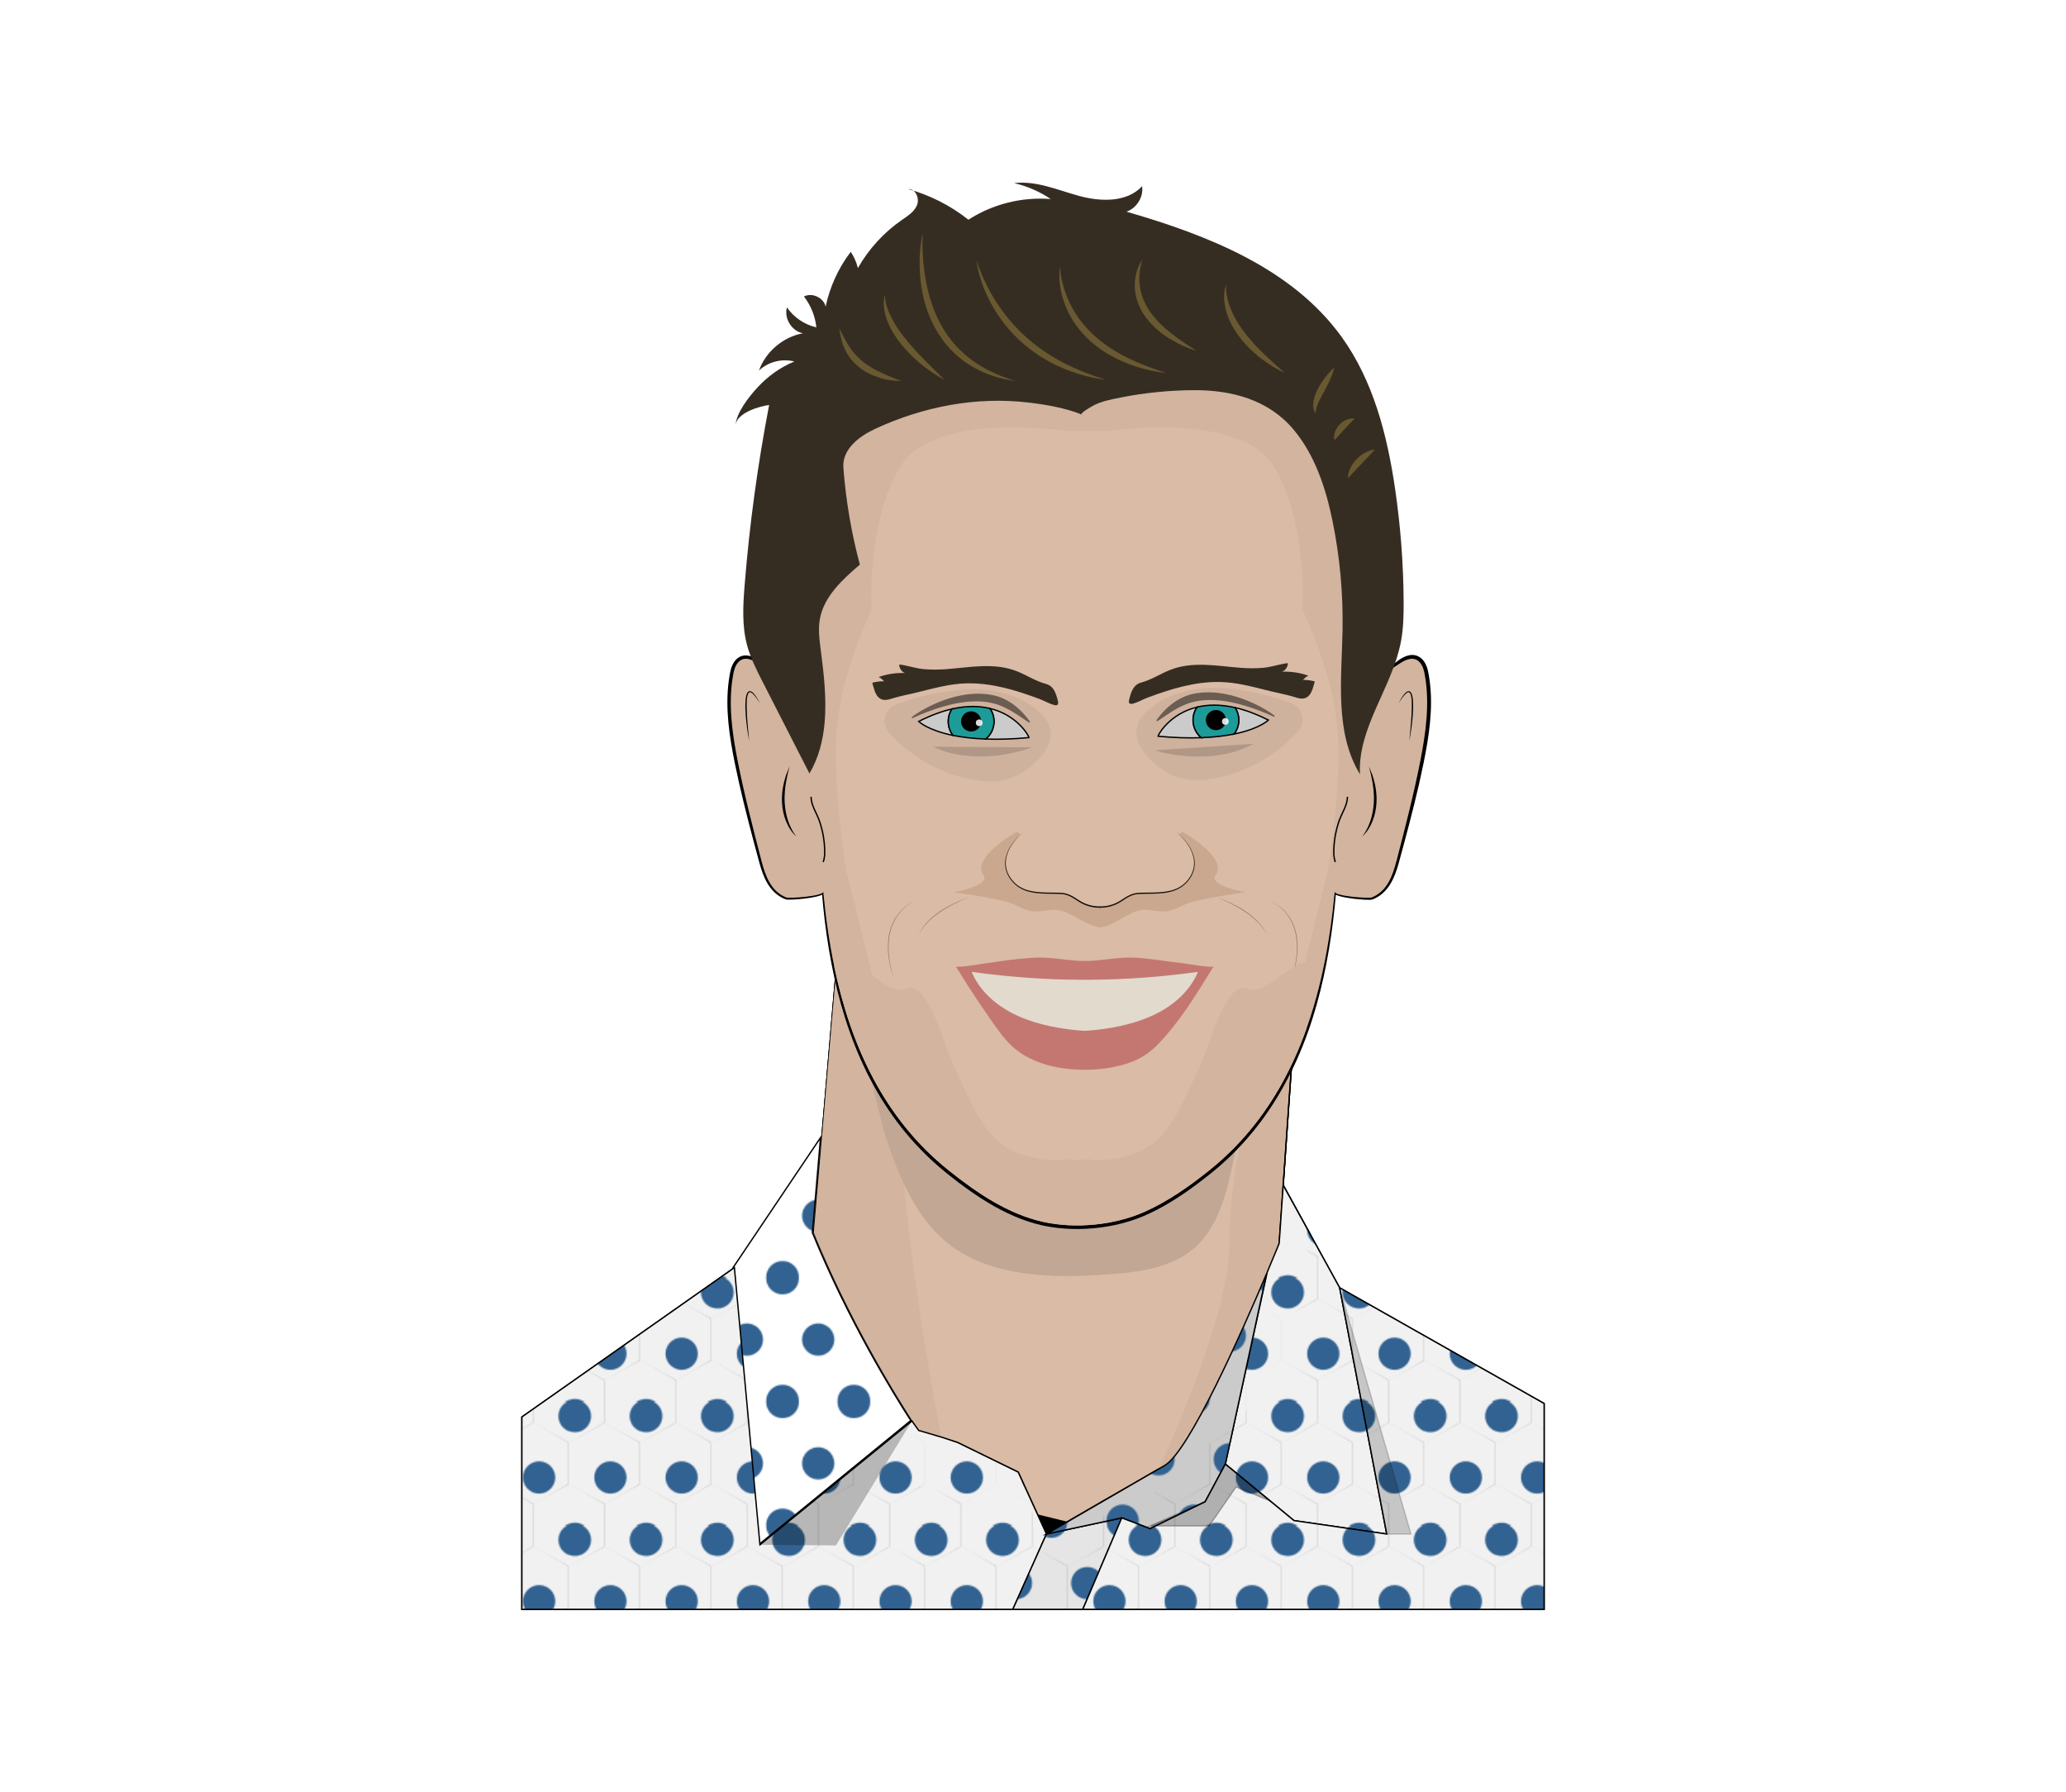 <?xml version="1.0" encoding="utf-8"?>
<!-- Generator: Adobe Illustrator 25.0.1, SVG Export Plug-In . SVG Version: 6.00 Build 0)  -->
<svg version="1.1" xmlns="http://www.w3.org/2000/svg" xmlns:xlink="http://www.w3.org/1999/xlink" x="0px" y="0px"
	 viewBox="0 0 1536 1332.03" style="enable-background:new 0 0 1536 1332.03;" xml:space="preserve">
<style type="text/css">
	.st0{fill:none;}
	.st1{fill:#E5E5E5;}
	.st2{fill:#316291;}
	.st3{fill:#F1F1F1;}
	.st4{fill:#CBCBCB;}
	.st5{fill:#FFFFFF;}
	.st6{stroke:#FFFFFF;stroke-miterlimit:10;}
	.st7{fill:#988575;stroke:#A57C52;stroke-miterlimit:10;}
	.st8{fill:#988575;stroke:#000000;stroke-miterlimit:10;}
	.st9{fill:#4D4D4D;stroke:#000000;stroke-miterlimit:10;}
	.st10{stroke:#000000;stroke-miterlimit:10;}
	.st11{fill:#DABBA5;stroke:#000000;stroke-miterlimit:10;}
	.st12{fill:none;stroke:#FFFFFF;stroke-miterlimit:10;}
	.st13{fill:none;stroke:#000000;stroke-miterlimit:10;}
	.st14{fill:#D2B49F;}
	.st15{fill:url(#New_Pattern_4);stroke:#000000;stroke-miterlimit:10;}
	.st16{fill:url(#New_Pattern_2);stroke:#000000;stroke-miterlimit:10;}
	.st17{fill:url(#New_Pattern);stroke:#000000;stroke-miterlimit:10;}
	.st18{fill:#C1A794;stroke:#C1A794;stroke-miterlimit:10;}
	.st19{fill:url(#New_Pattern_3);stroke:#000000;stroke-miterlimit:10;}
	.st20{opacity:0.24;}
	.st21{opacity:0.18;stroke:#000000;stroke-miterlimit:10;}
	.st22{opacity:0.27;stroke:#000000;stroke-miterlimit:10;}
	.st23{fill:#FFF3EB;stroke:#000E03;stroke-miterlimit:10;}
	.st24{fill:#00B8F0;stroke:#000000;stroke-miterlimit:10;}
	.st25{fill:#000E01;stroke:#000000;stroke-miterlimit:10;}
	.st26{fill:#DABBA5;}
	.st27{fill:#C47771;}
	.st28{fill:#E2DACD;}
	.st29{fill:#362D22;}
	.st30{opacity:0.46;fill:#C1A794;}
	.st31{opacity:0.48;}
	.st32{fill:#009DB5;stroke:#000000;stroke-miterlimit:10;}
	.st33{opacity:0.21;fill:#8B6239;}
	.st34{opacity:0.86;fill:#FFFFFF;}
	.st35{fill:#695931;}
	.st36{opacity:0.15;}
	.st37{fill:url(#SVGID_1_);stroke:#000000;stroke-miterlimit:10;}
	.st38{fill:url(#SVGID_2_);stroke:#000000;stroke-miterlimit:10;}
	.st39{fill:url(#SVGID_3_);stroke:#000000;stroke-miterlimit:10;}
	.st40{fill:url(#SVGID_4_);stroke:#000000;stroke-miterlimit:10;}
	.st41{fill:url(#SVGID_5_);stroke:#000000;stroke-miterlimit:10;}
	.st42{fill:url(#SVGID_6_);stroke:#000000;stroke-miterlimit:10;}
	.st43{opacity:0.27;fill:#AB9585;}
	.st44{fill:#E5E5E5;stroke:#000000;stroke-miterlimit:10;}
	.st45{fill:#1C9B99;stroke:#000000;stroke-miterlimit:10;}
	.st46{opacity:0.35;}
	.st47{fill:#AF9E8A;stroke:#000000;stroke-miterlimit:10;}
	.st48{fill:url(#SVGID_7_);stroke:#000000;stroke-miterlimit:10;}
	.st49{fill:url(#SVGID_8_);stroke:#000000;stroke-miterlimit:10;}
	.st50{fill:url(#SVGID_9_);stroke:#000000;stroke-miterlimit:10;}
	.st51{fill:url(#SVGID_10_);stroke:#000000;stroke-miterlimit:10;}
	.st52{fill:url(#SVGID_11_);stroke:#000000;stroke-miterlimit:10;}
	.st53{fill:url(#SVGID_12_);stroke:#000000;stroke-miterlimit:10;}
	.st54{fill:#CBCBCB;stroke:#000000;stroke-miterlimit:10;}
	.st55{fill:url(#SVGID_13_);stroke:#000000;stroke-miterlimit:10;}
	.st56{fill:url(#SVGID_14_);stroke:#000000;stroke-miterlimit:10;}
	.st57{fill:url(#SVGID_15_);stroke:#000000;stroke-miterlimit:10;}
	.st58{fill:url(#SVGID_16_);stroke:#000000;stroke-miterlimit:10;}
	.st59{fill:url(#SVGID_17_);stroke:#000000;stroke-miterlimit:10;}
	.st60{fill:url(#SVGID_18_);stroke:#000000;stroke-miterlimit:10;}
	.st61{fill:url(#SVGID_19_);stroke:#000000;stroke-miterlimit:10;}
	.st62{fill:url(#SVGID_20_);stroke:#000000;stroke-miterlimit:10;}
	.st63{fill:url(#SVGID_21_);stroke:#000000;stroke-miterlimit:10;}
	.st64{fill:url(#SVGID_22_);stroke:#000000;stroke-miterlimit:10;}
	.st65{fill:url(#SVGID_23_);stroke:#000000;stroke-miterlimit:10;}
	.st66{fill:url(#SVGID_24_);stroke:#000000;stroke-miterlimit:10;}
	.st67{fill:url(#SVGID_25_);stroke:#000000;stroke-miterlimit:10;}
	.st68{fill:url(#SVGID_26_);stroke:#000000;stroke-miterlimit:10;}
	.st69{fill:url(#SVGID_27_);stroke:#000000;stroke-miterlimit:10;}
	.st70{fill:url(#SVGID_28_);stroke:#000000;stroke-miterlimit:10;}
	.st71{fill:url(#SVGID_29_);stroke:#000000;stroke-miterlimit:10;}
	.st72{fill:url(#SVGID_30_);stroke:#000000;stroke-miterlimit:10;}
</style>
<pattern  x="-84" y="-4475" width="52.67" height="91.22" patternUnits="userSpaceOnUse" id="New_Pattern" viewBox="52.83 -121.72 52.67 91.22" style="overflow:visible;">
	<g>
		<rect x="52.83" y="-121.72" class="st0" width="52.67" height="91.22"/>
		<g>
			<polygon class="st1" points="79,-46 106,-61 132,-46 132,-15 106,0 79,-15 			"/>
			<circle class="st2" cx="93.5" cy="-33.5" r="12"/>
		</g>
		<g>
			<polygon class="st1" points="26.33,-46 53.33,-61 79.33,-46 79.33,-15 53.33,0 26.33,-15 			"/>
		</g>
		<g>
			<polygon class="st1" points="105.33,-91.61 132.33,-106.61 158.33,-91.61 158.33,-60.61 132.33,-45.61 105.33,-60.61 			"/>
		</g>
		<g>
			<polygon class="st1" points="52.67,-91.61 79.67,-106.61 105.67,-91.61 105.67,-60.61 79.67,-45.61 52.67,-60.61 			"/>
			<circle class="st2" cx="67.17" cy="-79.11" r="12"/>
		</g>
		<g>
			<polygon class="st1" points="0,-91.61 27,-106.61 53,-91.61 53,-60.61 27,-45.61 0,-60.61 			"/>
		</g>
		<g>
			<polygon class="st1" points="79,-137.22 106,-152.22 132,-137.22 132,-106.22 106,-91.22 79,-106.22 			"/>
			<circle class="st2" cx="93.5" cy="-124.72" r="12"/>
		</g>
		<g>
			<polygon class="st1" points="26.33,-137.22 53.33,-152.22 79.33,-137.22 79.33,-106.22 53.33,-91.22 26.33,-106.22 			"/>
		</g>
	</g>
</pattern>
<pattern  x="-84" y="-4475" width="52.67" height="91.22" patternUnits="userSpaceOnUse" id="New_Pattern_2" viewBox="52.83 -121.72 52.67 91.22" style="overflow:visible;">
	<g>
		<rect x="52.83" y="-121.72" class="st0" width="52.67" height="91.22"/>
		<g>
			<polygon class="st3" points="106,-61 132,-46 132,-15 106,0 79,-15 79,-46 			"/>
			<circle class="st2" cx="110" cy="-20" r="12"/>
		</g>
		<g>
			<polygon class="st3" points="53.33,-61 79.33,-46 79.33,-15 53.33,0 26.33,-15 26.33,-46 			"/>
			<circle class="st2" cx="57.33" cy="-20" r="12"/>
		</g>
		<g>
			<polygon class="st3" points="132.33,-106.61 158.33,-91.61 158.33,-60.61 132.33,-45.61 105.33,-60.61 105.33,-91.61 			"/>
		</g>
		<g>
			<polygon class="st3" points="79.67,-106.61 105.67,-91.61 105.67,-60.61 79.67,-45.61 52.67,-60.61 52.67,-91.61 			"/>
			<circle class="st2" cx="83.67" cy="-65.61" r="12"/>
		</g>
		<g>
			<polygon class="st3" points="27,-106.61 53,-91.61 53,-60.61 27,-45.61 0,-60.61 0,-91.61 			"/>
		</g>
		<g>
			<polygon class="st3" points="106,-152.22 132,-137.22 132,-106.22 106,-91.22 79,-106.22 79,-137.22 			"/>
			<circle class="st2" cx="110" cy="-111.22" r="12"/>
		</g>
		<g>
			<polygon class="st3" points="53.33,-152.22 79.33,-137.22 79.33,-106.22 53.33,-91.22 26.33,-106.22 26.33,-137.22 			"/>
			<circle class="st2" cx="57.33" cy="-111.22" r="12"/>
		</g>
	</g>
</pattern>
<pattern  x="-84" y="-4475" width="52.67" height="91.22" patternUnits="userSpaceOnUse" id="New_Pattern_3" viewBox="52.83 -121.72 52.67 91.22" style="overflow:visible;">
	<g>
		<rect x="52.83" y="-121.72" class="st0" width="52.67" height="91.22"/>
		<g>
			<polygon class="st4" points="79,-46 106,-61 132,-46 132,-15 106,0 79,-15 			"/>
			<circle class="st2" cx="93.5" cy="-33.5" r="12"/>
		</g>
		<g>
			<polygon class="st4" points="26.33,-46 53.33,-61 79.33,-46 79.33,-15 53.33,0 26.33,-15 			"/>
		</g>
		<g>
			<polygon class="st4" points="105.33,-91.61 132.33,-106.61 158.33,-91.61 158.33,-60.61 132.33,-45.61 105.33,-60.61 			"/>
		</g>
		<g>
			<polygon class="st4" points="52.67,-91.61 79.67,-106.61 105.67,-91.61 105.67,-60.61 79.67,-45.61 52.67,-60.61 			"/>
			<circle class="st2" cx="67.17" cy="-79.11" r="12"/>
		</g>
		<g>
			<polygon class="st4" points="0,-91.61 27,-106.61 53,-91.61 53,-60.61 27,-45.61 0,-60.61 			"/>
		</g>
		<g>
			<polygon class="st4" points="79,-137.22 106,-152.22 132,-137.22 132,-106.22 106,-91.22 79,-106.22 			"/>
			<circle class="st2" cx="93.5" cy="-124.72" r="12"/>
		</g>
		<g>
			<polygon class="st4" points="26.33,-137.22 53.33,-152.22 79.33,-137.22 79.33,-106.22 53.33,-91.22 26.33,-106.22 			"/>
		</g>
	</g>
</pattern>
<pattern  x="-84" y="-4475" width="52.67" height="91.22" patternUnits="userSpaceOnUse" id="New_Pattern_4" viewBox="59.33 -125.22 52.67 91.22" style="overflow:visible;">
	<g>
		<rect x="59.33" y="-125.22" class="st0" width="52.67" height="91.22"/>
		<g>
			<circle class="st5" cx="112.5" cy="-33.5" r="33.5"/>
			<circle class="st2" cx="112" cy="-34" r="12"/>
		</g>
		<g>
			<circle class="st5" cx="59.83" cy="-33.5" r="33.5"/>
			<circle class="st2" cx="59.33" cy="-34" r="12"/>
		</g>
		<g>
			<circle class="st5" cx="138.83" cy="-79.11" r="33.5"/>
		</g>
		<g>
			<circle class="st5" cx="86.17" cy="-79.11" r="33.5"/>
			<circle class="st2" cx="85.67" cy="-79.61" r="12"/>
		</g>
		<g>
			<circle class="st5" cx="33.5" cy="-79.11" r="33.5"/>
		</g>
		<g>
			<circle class="st5" cx="112.5" cy="-124.72" r="33.5"/>
			<circle class="st2" cx="112" cy="-125.22" r="12"/>
		</g>
		<g>
			<circle class="st5" cx="59.83" cy="-124.72" r="33.5"/>
			<circle class="st2" cx="59.33" cy="-125.22" r="12"/>
		</g>
	</g>
</pattern>
<g id="Ebene_3">
</g>
<g id="Ebene_1">
</g>
<g id="Körper">
</g>
<g id="Kopf">
	<g>
		<path class="st10" d="M996,957.26l-42-76.28l6.55-94.4c-0.79,1.7-1.6,3.39-2.42,5.08c-0.22,0.45-0.44,0.9-0.66,1.35
			c-0.77,1.56-1.56,3.12-2.36,4.66c-0.16,0.31-0.33,0.63-0.5,0.94c-0.72,1.37-1.46,2.74-2.21,4.1c-0.34,0.62-0.69,1.24-1.04,1.86
			c-0.63,1.12-1.27,2.23-1.91,3.33c-0.57,0.98-1.15,1.95-1.74,2.92c-0.51,0.84-1.02,1.69-1.54,2.52c-0.53,0.85-1.06,1.7-1.6,2.54
			c-0.37,0.58-0.75,1.16-1.13,1.74c-1.09,1.68-2.21,3.34-3.35,4.99c-0.24,0.35-0.48,0.7-0.72,1.05c-0.73,1.05-1.48,2.1-2.23,3.14
			c-0.07,0.09-0.13,0.18-0.2,0.27c-1.6,2.2-3.24,4.37-4.92,6.51c-0.04,0.05-0.08,0.1-0.12,0.16c-2.65,3.36-5.4,6.65-8.27,9.88
			c-2.53,2.84-5.15,5.63-7.86,8.36v0c-1.41,1.42-2.84,2.82-4.29,4.2c-0.04,0.04-0.08,0.07-0.12,0.11c-1.39,1.33-2.81,2.64-4.25,3.94
			c-0.37,0.34-0.76,0.67-1.14,1c-1.14,1.01-2.29,2.03-3.46,3.02c-1.61,1.37-3.25,2.72-4.92,4.05c-14.65,11.66-30.16,22.6-47.3,30.3
			c-22.54,10.12-51.66,13.01-75.81,7.62c-26.13-5.83-49.1-21.5-69.74-37.92c-1.62-1.29-3.2-2.6-4.77-3.92
			c-0.49-0.42-0.98-0.84-1.46-1.26c-1.07-0.92-2.14-1.85-3.19-2.79c-0.54-0.49-1.08-0.98-1.61-1.47c-1-0.92-1.99-1.84-2.96-2.77
			c-0.5-0.48-1-0.96-1.5-1.44c-1.07-1.04-2.13-2.1-3.17-3.16c-0.36-0.37-0.73-0.73-1.09-1.09c-2.83-2.91-5.56-5.89-8.18-8.92
			c-0.31-0.36-0.61-0.72-0.91-1.07c-1.01-1.18-2-2.36-2.98-3.56c-0.34-0.41-0.67-0.83-1.01-1.24c-0.88-1.1-1.75-2.2-2.61-3.31
			c-2.96-3.83-5.78-7.73-8.47-11.72c-0.04-0.06-0.08-0.13-0.12-0.19c-1.24-1.84-2.45-3.71-3.63-5.58c-0.32-0.51-0.63-1.02-0.95-1.54
			c-0.89-1.44-1.77-2.89-2.64-4.35c-0.39-0.66-0.77-1.32-1.15-1.98c-0.77-1.34-1.53-2.68-2.28-4.03c-0.39-0.72-0.79-1.43-1.18-2.15
			c-0.73-1.34-1.43-2.7-2.13-4.06c-0.36-0.71-0.74-1.41-1.09-2.12c-0.79-1.56-1.55-3.14-2.31-4.72c-0.24-0.5-0.49-0.99-0.72-1.49
			c-0.97-2.05-1.91-4.12-2.82-6.2c-0.08-0.18-0.16-0.35-0.23-0.53c-1.86-4.25-3.62-8.56-5.27-12.9c-0.13-0.35-0.26-0.69-0.39-1.04
			c-1.6-4.26-3.11-8.56-4.53-12.9c-0.14-0.42-0.27-0.85-0.41-1.27c-0.58-1.8-1.14-3.61-1.69-5.42c-0.12-0.41-0.25-0.82-0.37-1.23
			c-0.63-2.12-1.25-4.25-1.84-6.39c-0.11-0.38-0.21-0.77-0.31-1.15c-0.49-1.78-0.96-3.56-1.42-5.35c-0.15-0.57-0.3-1.15-0.44-1.72
			c-0.54-2.13-1.07-4.27-1.57-6.41L605,916.26l6.05-70.67L546,942.26l-158,111v143h365h52h343v-153L996,957.26z M985.83,1141.67
			c0.11-0.27,0.17-0.41,0.17-0.41S985.94,1141.4,985.83,1141.67z"/>
		<path class="st11" d="M860,1108.26l95-84l19.34-106.35L954,880.98l6.55-94.4c-0.79,1.7-1.6,3.39-2.42,5.08
			c-0.22,0.45-0.44,0.9-0.66,1.35c-0.77,1.56-1.56,3.12-2.36,4.66c-0.16,0.31-0.33,0.63-0.5,0.94c-0.72,1.37-1.46,2.74-2.21,4.1
			c-0.34,0.62-0.69,1.24-1.04,1.86c-0.63,1.12-1.27,2.23-1.91,3.33c-0.57,0.98-1.15,1.95-1.74,2.92c-0.51,0.84-1.02,1.69-1.54,2.52
			c-0.53,0.85-1.06,1.7-1.6,2.54c-0.37,0.58-0.75,1.16-1.13,1.74c-1.09,1.68-2.21,3.34-3.35,4.99c-0.24,0.35-0.48,0.7-0.72,1.05
			c-0.73,1.05-1.48,2.1-2.23,3.14c-0.07,0.09-0.13,0.18-0.2,0.27c-1.6,2.2-3.24,4.37-4.92,6.51c-0.04,0.05-0.08,0.1-0.12,0.16
			c-2.65,3.36-5.4,6.65-8.27,9.88c-2.53,2.84-5.15,5.63-7.86,8.36v0c-1.41,1.42-2.84,2.82-4.29,4.2c-0.04,0.04-0.08,0.07-0.12,0.11
			c-1.39,1.33-2.81,2.64-4.25,3.94c-0.37,0.34-0.76,0.67-1.14,1c-1.14,1.01-2.29,2.03-3.46,3.02c-1.61,1.37-3.25,2.72-4.92,4.05
			c-14.65,11.66-30.16,22.6-47.3,30.3c-22.54,10.12-51.66,13.01-75.81,7.62c-26.13-5.83-49.1-21.5-69.74-37.92
			c-1.62-1.29-3.2-2.6-4.77-3.92c-0.49-0.42-0.98-0.84-1.46-1.26c-1.07-0.92-2.14-1.85-3.19-2.79c-0.54-0.49-1.08-0.98-1.61-1.47
			c-1-0.92-1.99-1.84-2.96-2.77c-0.5-0.48-1-0.96-1.5-1.44c-1.07-1.04-2.13-2.1-3.17-3.16c-0.36-0.37-0.73-0.73-1.09-1.09
			c-2.83-2.91-5.56-5.89-8.18-8.92c-0.31-0.36-0.61-0.72-0.91-1.07c-1.01-1.18-2-2.36-2.98-3.56c-0.34-0.41-0.67-0.83-1.01-1.24
			c-0.88-1.1-1.75-2.2-2.61-3.31c-2.96-3.83-5.78-7.73-8.47-11.72c-0.04-0.06-0.08-0.13-0.12-0.19c-1.24-1.84-2.45-3.71-3.63-5.58
			c-0.32-0.51-0.63-1.02-0.95-1.54c-0.89-1.44-1.77-2.89-2.64-4.35c-0.39-0.66-0.77-1.32-1.15-1.98c-0.77-1.34-1.53-2.68-2.28-4.03
			c-0.39-0.72-0.79-1.43-1.18-2.15c-0.73-1.34-1.43-2.7-2.13-4.06c-0.36-0.71-0.74-1.41-1.09-2.12c-0.79-1.56-1.55-3.14-2.31-4.72
			c-0.24-0.5-0.49-0.99-0.72-1.49c-0.97-2.05-1.91-4.12-2.82-6.2c-0.08-0.18-0.16-0.35-0.23-0.53c-1.86-4.25-3.62-8.56-5.27-12.9
			c-0.13-0.35-0.26-0.69-0.39-1.04c-1.6-4.26-3.11-8.56-4.53-12.9c-0.14-0.42-0.27-0.85-0.41-1.27c-0.58-1.8-1.14-3.61-1.69-5.42
			c-0.12-0.41-0.25-0.82-0.37-1.23c-0.63-2.12-1.25-4.25-1.84-6.39c-0.11-0.38-0.21-0.77-0.31-1.15c-0.49-1.78-0.96-3.56-1.42-5.35
			c-0.15-0.57-0.3-1.15-0.44-1.72c-0.54-2.13-1.07-4.27-1.57-6.41L605,916.26l6.05-70.67l-53.17,79.02l7.12,45.65l81,125l159,39.21
			L860,1108.26z"/>
		<g>
			<path class="st13" d="M897.58,868.3c-14.65,11.66-30.16,22.6-47.3,30.3c-22.54,10.12-51.66,13.01-75.81,7.62
				c-26.13-5.83-49.1-21.5-69.74-37.92c-46.39-36.93-70.72-88.15-83.44-142.43L605,916.26c33,81,78,147,78,147l29,9l45,22l21,46
				c25-15,64-37,88-51s85-165,85-165l9.55-137.68C946.28,817.48,926.1,845.59,897.58,868.3z"/>
		</g>
		<path class="st14" d="M669.49,832.57c-24.36-31.38-39.19-68.27-48.2-106.7L605,916.26c33,81,78,147,78,147l16.88,5.24
			C691.09,1022.78,671.12,911.18,669.49,832.57z"/>
		<path class="st14" d="M959.55,789.58c-9.47,20.5-21.56,39.76-36.94,57.04c-4.72,23.65-8.61,51.19-8.61,77.64
			c0,46.87-33.76,127.01-54.05,170.94c1.75-1.01,3.44-1.99,5.05-2.94c24-14,85-165,85-165L959.55,789.58z"/>
		<pattern  id="SVGID_1_" xlink:href="#New_Pattern_4" patternTransform="matrix(1 0 0 1 -288.021 273.104)">
		</pattern>
		<path class="st37" d="M604,916.26l6.05-70.67L545,942.26l19,206l113.13-92.39C664.62,1036.5,630.46,981.2,604,916.26z"/>
		<pattern  id="SVGID_2_" xlink:href="#New_Pattern_2" patternTransform="matrix(1 0 0 1 -288.021 273.104)">
		</pattern>
		<path class="st38" d="M996,957.26l-42-76.28l-3,43.28c0,0-3.39,8.4-8.89,21.41L911,1088.26l51,42l69,10L996,957.26z"/>
		<pattern  id="SVGID_3_" xlink:href="#New_Pattern_2" patternTransform="matrix(1 0 0 1 -288.021 273.104)">
		</pattern>
		<polygon class="st39" points="546,942.26 388,1053.26 388,1196.26 753,1196.26 778,1140.26 757,1094.26 712,1072.26 700,1068.26 
			683,1063.26 678,1056.26 565,1148.26 		"/>
		<pattern  id="SVGID_4_" xlink:href="#New_Pattern" patternTransform="matrix(1 0 0 1 -288.021 273.104)">
		</pattern>
		<polygon class="st40" points="753,1196.26 805,1196.26 834,1128.26 778,1140.26 		"/>
		<path class="st18" d="M918.34,853.95c0.14-0.66,0.28-1.31,0.42-1.97c-5.66,5.7-11.69,11.16-18.18,16.32
			c-14.65,11.66-30.16,22.6-47.3,30.3c-22.54,10.12-51.66,13.01-75.81,7.62c-26.13-5.83-49.1-21.5-69.74-37.92
			c-27.98-22.27-47.92-49.75-62.14-79.95c3.64,20.35,12.24,53.13,13.27,56.19c13.66,40.42,29.67,78.05,72.51,93.97
			c27.09,10.07,57.31,10.42,85.82,8.66c24.76-1.53,54.04-3.63,72.79-22.08C908.59,906.76,913.23,877.8,918.34,853.95z"/>
		<pattern  id="SVGID_5_" xlink:href="#New_Pattern_3" patternTransform="matrix(1 0 0 1 -288.021 273.104)">
		</pattern>
		<path class="st41" d="M866,1089.26c-1.62,0.94-3.31,1.93-5.05,2.94c0,0,0-0.01,0.01-0.01L778,1140.26l56-12l21,8l41-20l15-28
			l30.7-141.62C923.69,989.22,884.2,1078.64,866,1089.26z"/>
		<pattern  id="SVGID_6_" xlink:href="#New_Pattern_2" patternTransform="matrix(1 0 0 1 -288.021 273.104)">
		</pattern>
		<polygon class="st42" points="805,1196.26 1148,1196.26 1148,1043.26 996,957.26 1031,1140.26 962,1130.26 911,1088.26 
			896,1116.26 855,1136.26 834,1128.26 		"/>
		<polygon class="st20" points="565,1148.26 621.5,1148.76 678,1056.26 		"/>
		<polygon class="st21" points="1031,1140.26 996,957.26 1049,1140.26 		"/>
		<polygon class="st22" points="855,1134.26 899,1134.26 919,1105.26 944.35,1115.73 911,1088.26 896,1116.26 		"/>
		<g>
			<path class="st26" d="M802.01,228.03c1.39-0.02,2.78-0.04,4.16-0.05c41.81-0.23,82.94,8.46,120.37,27.39
				c24.58,12.43,46.46,30.37,62.6,52.76c34.52,47.86,42.97,110.63,43.18,168.19c0.03,6.99,1.02,18.68-3.95,24.48
				c4.36-2.34,8.65-5.34,12.92-8.05c4.55-2.9,10.33-5.14,14.49-0.13c2.1,2.52,2.91,5.86,3.49,9.09c3.84,21.23,0.74,43.08-3.44,64.25
				c-4.9,24.86-11.27,49.4-17.63,73.93c-2.87,11.08-7.02,22.68-18.42,27.2c-2.22,0.88-27.82-0.9-27.5-4.33
				c-7.23,76.66-29,156-93.73,207.54c-14.65,11.66-30.16,22.6-47.3,30.3c-22.54,10.12-51.66,13.01-75.81,7.62
				c-26.13-5.83-49.1-21.5-69.74-37.92C641,818.76,619.23,739.42,612,662.76c0.32,3.43-25.27,5.21-27.5,4.33
				c-11.4-4.52-15.54-16.12-18.42-27.2c-6.36-24.52-12.73-49.07-17.63-73.93c-4.17-21.17-7.28-43.01-3.44-64.25
				c0.58-3.23,1.39-6.57,3.49-9.09c4.17-5,9.94-2.76,14.49,0.13c4.26,2.71,8.55,5.71,12.92,8.05c-4.97-5.8-3.97-17.5-3.95-24.48
				c0.21-57.56,8.66-120.33,43.18-168.19C656.8,250.4,733.71,229.21,802.01,228.03z"/>
			<path d="M802,227.03c17.27-0.32,34.57,0.88,51.63,3.66c8.53,1.4,16.98,3.26,25.32,5.49c8.35,2.24,16.59,4.86,24.65,7.98
				c8.07,3.09,15.98,6.59,23.7,10.48c7.7,3.94,15.15,8.39,22.25,13.35c7.07,4.99,13.82,10.45,20.11,16.4
				c6.26,5.98,12.11,12.4,17.4,19.26c5.24,6.9,9.9,14.21,14.21,21.71c1.1,1.87,2.01,3.83,3.03,5.74c0.97,1.93,2.03,3.82,2.93,5.79
				l2.66,5.92l1.33,2.96c0.43,0.99,0.79,2.01,1.19,3.01c6.44,16.05,11.04,32.79,14.27,49.75c3.2,16.97,4.99,34.18,5.92,51.4
				c0.5,8.61,0.66,17.24,0.74,25.86c0.03,4.26,0.26,8.61-0.08,12.99c-0.17,2.19-0.47,4.39-1.07,6.55c-0.6,2.15-1.51,4.31-3.04,6.13
				l0,0l-1.23-1.53c4.04-3.06,7.9-6.27,12.11-9.3c2.23-1.55,4.73-3.03,7.91-3.61c1.58-0.29,3.37-0.25,5.09,0.29
				c1.72,0.53,3.23,1.59,4.37,2.77c2.34,2.39,3.43,5.38,4.11,8.06c0.33,1.36,0.59,2.68,0.79,3.97c0.19,1.29,0.44,2.58,0.59,3.88
				c0.69,5.19,1.01,10.41,1.02,15.61c0.02,10.41-1.11,20.73-2.8,30.88c-1.69,10.15-3.82,20.15-6.06,30.13
				c-4.58,19.94-9.86,39.63-15.26,59.33c-1.42,4.96-3.09,9.99-5.81,14.61c-1.36,2.3-2.98,4.5-4.92,6.41
				c-1.94,1.91-4.19,3.53-6.64,4.72l-1.87,0.81c-0.09,0.03-0.11,0.06-0.34,0.13c-0.18,0.06-0.29,0.07-0.41,0.1
				c-0.23,0.04-0.42,0.06-0.61,0.07c-0.37,0.03-0.71,0.04-1.05,0.05c-1.35,0.02-2.64-0.04-3.93-0.11c-2.58-0.15-5.14-0.39-7.7-0.69
				c-2.56-0.31-5.1-0.7-7.65-1.23c-1.27-0.27-2.54-0.57-3.82-0.99c-0.64-0.21-1.28-0.45-1.93-0.78c-0.33-0.17-0.66-0.37-1.01-0.67
				c-0.17-0.15-0.35-0.35-0.51-0.6c-0.16-0.28-0.29-0.65-0.26-1.05l0-0.05l1.99,0.19c-2.33,28.37-6.76,56.67-14.5,84.19
				c-7.78,27.47-19.18,54.14-35.28,77.95c-1.97,3-4.12,5.88-6.22,8.79c-1.08,1.44-2.2,2.84-3.3,4.26l-1.66,2.12l-1.73,2.07
				c-4.55,5.56-9.46,10.82-14.57,15.88l-3.89,3.74c-1.32,1.22-2.67,2.4-4.01,3.61l-2.01,1.8l-2.07,1.72l-4.15,3.44
				c-5.58,4.46-11.28,8.8-17.16,12.92c-5.88,4.11-11.95,8-18.24,11.52c-6.3,3.51-12.82,6.67-19.69,9.16
				c-13.69,4.95-28.18,7.32-42.67,7.51c-7.25,0.08-14.52-0.43-21.71-1.62c-7.2-1.16-14.24-3.18-21.03-5.74
				c-13.6-5.14-26.14-12.52-37.89-20.74c-5.88-4.12-11.58-8.46-17.16-12.92l-4.15-3.44l-2.07-1.73l-2.01-1.8l-4.01-3.61l-3.89-3.74
				c-5.11-5.06-10.05-10.3-14.61-15.86l-1.73-2.07l-1.67-2.12c-1.1-1.42-2.23-2.82-3.31-4.26c-2.11-2.9-4.26-5.79-6.23-8.79
				c-2.06-2.95-3.92-6.02-5.85-9.05c-1.81-3.1-3.69-6.16-5.38-9.32c-1.76-3.12-3.37-6.33-5-9.52c-0.8-1.61-1.55-3.23-2.32-4.85
				c-0.79-1.61-1.52-3.24-2.24-4.89c-2.95-6.53-5.55-13.21-7.96-19.94c-2.44-6.73-4.55-13.56-6.52-20.43
				c-3.9-13.75-6.87-27.74-9.23-41.8c-1.17-7.03-2.16-14.09-3.05-21.16c-0.84-7.08-1.53-14.17-2.12-21.26l0-0.02l1.99-0.19
				c0.04,0.4-0.08,0.78-0.24,1.06c-0.16,0.26-0.34,0.46-0.51,0.61c-0.35,0.3-0.68,0.5-1.01,0.67c-0.65,0.33-1.29,0.57-1.93,0.78
				c-1.28,0.41-2.55,0.71-3.82,0.97c-2.54,0.52-5.09,0.9-7.65,1.2c-2.56,0.29-5.12,0.52-7.7,0.66c-1.29,0.06-2.58,0.11-3.92,0.09
				c-0.34-0.01-0.68-0.02-1.04-0.05c-0.18-0.02-0.37-0.03-0.59-0.07c-0.11-0.02-0.23-0.04-0.38-0.08l-0.24-0.08l-0.12-0.05
				l-1.86-0.81c-2.43-1.19-4.67-2.79-6.6-4.7c-1.93-1.9-3.54-4.08-4.89-6.38c-2.71-4.61-4.37-9.62-5.77-14.58
				c-5.36-19.7-10.6-39.4-15.15-59.34c-2.23-9.97-4.35-19.97-6.03-30.11c-1.67-10.13-2.8-20.43-2.78-30.82
				c0.01-5.19,0.33-10.4,1.02-15.57c0.15-1.29,0.39-2.58,0.59-3.87c0.19-1.28,0.45-2.59,0.78-3.94c0.67-2.65,1.73-5.58,4-7.9
				c1.1-1.15,2.55-2.18,4.21-2.7c1.65-0.53,3.38-0.58,4.93-0.31c3.11,0.54,5.6,1.98,7.82,3.5c4.23,2.99,8.16,6.13,12.26,9.07
				l0.03,0.02l-1.23,1.53c-1.52-1.81-2.44-3.96-3.04-6.11c-0.6-2.16-0.9-4.36-1.07-6.54c-0.34-4.37-0.11-8.71-0.08-12.96
				c0.09-8.6,0.25-17.21,0.74-25.81c0.93-17.19,2.71-34.36,5.89-51.31c3.22-16.93,7.79-33.64,14.2-49.67l1.18-3.01l1.33-2.95
				l2.65-5.91c0.42-0.99,0.93-1.95,1.42-2.91l1.48-2.88c1-1.91,1.94-3.86,3-5.74l3.29-5.58l1.65-2.79c0.54-0.94,1.19-1.8,1.78-2.71
				c2.43-3.57,4.76-7.21,7.45-10.61c10.52-13.74,23.38-25.61,37.62-35.38c14.24-9.79,29.82-17.53,45.98-23.55
				c16.17-6.02,32.95-10.33,49.93-13.26C767.55,228.88,784.77,227.33,802,227.03z M802.03,229.03c-17.13,0.3-34.25,1.83-51.13,4.74
				c-16.87,2.91-33.53,7.19-49.57,13.16c-16.03,5.97-31.46,13.64-45.55,23.32c-14.08,9.66-26.78,21.39-37.16,34.95
				c-2.65,3.35-4.95,6.95-7.36,10.48c-0.58,0.89-1.23,1.75-1.76,2.68l-1.63,2.76l-3.26,5.52c-1.05,1.86-1.98,3.79-2.97,5.68
				l-1.47,2.85c-0.49,0.95-0.99,1.89-1.41,2.88l-2.63,5.85l-1.31,2.93l-1.17,2.99c-6.35,15.89-10.9,32.47-14.09,49.29
				c-3.15,16.84-4.93,33.93-5.85,51.04c-0.49,8.56-0.65,17.14-0.74,25.71c-0.03,4.33-0.26,8.6,0.07,12.8c0.16,2.1,0.45,4.18,1,6.16
				c0.55,1.97,1.37,3.86,2.63,5.35l4.09,4.86l-5.32-3.32l-0.03-0.01c-4.87-1.91-9.3-4.63-13.67-7.1c-2.07-1.18-4.23-2.12-6.18-2.36
				c-1.97-0.23-3.44,0.29-4.74,1.67c-2.7,2.71-3.26,7.98-4.02,12.85c-0.67,4.93-0.99,9.92-1.02,14.92
				c-0.05,10.01,1.03,20.04,2.57,30.02c1.57,9.98,3.59,19.95,5.73,29.88c4.26,19.87,9.25,39.64,14.18,59.38
				c1.29,4.85,2.76,9.63,5.11,13.9c2.33,4.26,5.65,7.91,9.91,10.11l1.62,0.76l0.1,0.05c0.03,0.01-0.01,0-0.01,0
				c0.01,0,0.03,0.01,0.08,0.02c0.09,0.02,0.22,0.04,0.36,0.05c0.27,0.03,0.56,0.05,0.86,0.06c1.21,0.06,2.47,0.04,3.72,0.01
				c2.51-0.07,5.03-0.22,7.55-0.45c2.51-0.23,5.02-0.5,7.49-0.92c1.23-0.21,2.45-0.46,3.62-0.78c0.58-0.17,1.14-0.36,1.63-0.59
				c0.24-0.11,0.46-0.24,0.6-0.35c0.07-0.05,0.1-0.1,0.11-0.1c0,0-0.03,0.07-0.01,0.15l1.99-0.19l0,0.02
				c1.55,14.11,3.51,28.16,6.09,42.1c2.61,13.93,5.86,27.72,9.92,41.27c4.05,13.54,8.92,26.83,14.83,39.64
				c0.72,1.61,1.46,3.21,2.25,4.78c0.78,1.58,1.53,3.17,2.33,4.74c1.64,3.12,3.24,6.26,5,9.3c1.68,3.09,3.56,6.07,5.36,9.09
				c1.92,2.95,3.77,5.94,5.81,8.8c1.96,2.92,4.1,5.71,6.18,8.54c1.07,1.4,2.17,2.76,3.26,4.14l1.64,2.06l1.71,2.01
				c4.49,5.41,9.34,10.5,14.36,15.4l3.82,3.63l3.94,3.5l1.97,1.74l2.03,1.67l4.07,3.34c5.55,4.38,11.17,8.65,16.94,12.67
				c11.53,8.04,23.72,15.15,36.76,20.05c6.51,2.45,13.21,4.32,20.04,5.45c6.84,1.14,13.8,1.64,20.76,1.58
				c13.91-0.15,27.88-2.42,40.94-7.12c6.51-2.34,12.81-5.39,18.95-8.76c6.13-3.38,12.07-7.14,17.86-11.14
				c5.79-4.01,11.42-8.26,16.97-12.64l4.07-3.34l2.03-1.67l1.97-1.75c1.31-1.17,2.64-2.32,3.94-3.5l3.82-3.63
				c5.02-4.91,9.89-9.98,14.39-15.39l1.71-2.01l1.65-2.06c1.09-1.38,2.2-2.74,3.27-4.14c2.09-2.83,4.22-5.63,6.19-8.55
				c2.04-2.86,3.9-5.86,5.82-8.81c1.8-3.02,3.68-6,5.37-9.1c1.76-3.05,3.37-6.19,5.01-9.31c0.8-1.57,1.55-3.16,2.33-4.75
				c0.79-1.58,1.53-3.18,2.25-4.79c5.91-12.82,10.71-26.14,14.79-39.67c8.15-27.11,12.88-55.19,15.91-83.39l1.99,0.19l0-0.01
				c0.01-0.08-0.01-0.14-0.02-0.14c0.02,0.01,0.05,0.05,0.12,0.11c0.14,0.11,0.36,0.24,0.6,0.35c0.49,0.22,1.06,0.41,1.64,0.58
				c1.16,0.32,2.39,0.56,3.62,0.77c2.47,0.41,4.98,0.67,7.49,0.88c2.51,0.21,5.04,0.35,7.54,0.41c1.25,0.02,2.51,0.03,3.71-0.03
				c0.3-0.02,0.59-0.04,0.85-0.07c0.13-0.01,0.25-0.04,0.34-0.05c0.03-0.01,0.08-0.02,0.05-0.01c-0.07,0.03,0.04-0.02,0.1-0.05
				l1.61-0.77c4.22-2.2,7.51-5.83,9.82-10.08c2.34-4.25,3.79-9.03,5.07-13.87c4.87-19.75,9.84-39.53,14.07-59.39
				c2.13-9.93,4.14-19.9,5.7-29.87c1.53-9.97,2.6-19.99,2.55-29.97c-0.03-4.99-0.35-9.96-1.02-14.87c-0.15-1.23-0.38-2.45-0.57-3.67
				c-0.19-1.23-0.43-2.41-0.71-3.53c-0.56-2.22-1.39-4.17-2.66-5.44c-1.24-1.29-2.54-1.76-4.44-1.56c-1.87,0.22-4.02,1.12-6.08,2.27
				c-4.39,2.43-8.89,5.09-13.83,6.87l-3.22,1.16l1.98-2.69l0,0c1.26-1.5,2.08-3.38,2.63-5.36c0.55-1.98,0.84-4.07,1-6.17
				c0.33-4.21,0.1-8.49,0.07-12.83c-0.09-8.59-0.25-17.19-0.74-25.76c-0.93-17.15-2.71-34.27-5.89-51.14
				c-3.21-16.85-7.78-33.46-14.16-49.37c-0.4-0.99-0.76-2-1.18-2.99l-1.32-2.93l-2.63-5.86c-0.89-1.95-1.94-3.82-2.9-5.73
				c-1-1.89-1.91-3.84-2.99-5.68c-4.26-7.43-8.88-14.65-14.05-21.47c-5.22-6.78-11-13.12-17.19-19.03
				c-6.22-5.88-12.88-11.28-19.88-16.22c-7.02-4.9-14.39-9.3-22.01-13.2c-7.66-3.85-15.51-7.33-23.51-10.4
				c-8-3.09-16.18-5.7-24.46-7.92c-8.28-2.21-16.67-4.06-25.13-5.45C836.37,229.91,819.19,228.71,802.03,229.03z"/>
		</g>
		<path class="st14" d="M1059.3,501.72c-0.58-3.23-1.39-6.57-3.49-9.09c-4.17-5-9.94-2.76-14.49,0.13
			c-4.26,2.71-8.55,5.71-12.92,8.05c4.97-5.8,3.97-17.5,3.95-24.48c-0.21-57.56-8.66-120.33-43.18-168.19
			c-16.15-22.38-38.03-40.33-62.6-52.76c-37.43-18.94-78.56-27.62-120.37-27.39c-1.38,0.01-2.77,0.02-4.16,0.05
			c-68.3,1.18-145.21,22.37-186.86,80.1c-34.52,47.86-42.97,110.63-43.18,168.19c-0.03,6.99-1.02,18.68,3.95,24.48
			c-4.36-2.34-8.65-5.34-12.92-8.05c-4.55-2.9-10.33-5.14-14.49-0.13c-2.1,2.52-2.91,5.86-3.49,9.09
			c-3.84,21.23-0.74,43.08,3.44,64.25c4.9,24.86,11.27,49.4,17.63,73.93c2.87,11.08,7.02,22.68,18.42,27.2
			c2.22,0.88,27.82-0.9,27.5-4.33c7.23,76.66,29,156,93.73,207.54c20.64,16.43,43.6,32.09,69.74,37.92
			c24.15,5.39,53.27,2.5,75.81-7.62c17.14-7.7,32.65-18.64,47.3-30.3c64.73-51.54,86.5-130.88,93.73-207.54
			c-0.32,3.43,25.27,5.21,27.5,4.33c11.4-4.52,15.54-16.12,18.42-27.2c6.36-24.52,12.73-49.07,17.63-73.93
			C1060.03,544.8,1063.14,522.95,1059.3,501.72z M987.44,646.26l-24,97c0,0-55,179-152,147H805c-97,32-152-147-152-147l-24-97
			c0,0-10-60-7-103s26-90,26-90s-4-64,21-106s123-27,123-27h32.44c0,0,98-15,123,27s21,106,21,106s23,47,26,90
			S987.44,646.26,987.44,646.26z"/>
		<path class="st27" d="M806.48,795.19c-18.75-0.02-39.39-4.26-53.68-17.21c-7.27-6.58-12.93-15.41-18.53-23.39
			c-6.68-9.51-13.04-19.24-19.19-29.11c-0.46-0.74-0.92-1.48-1.38-2.22c-0.96-1.56-1.92-3.18-3.04-4.58
			c2.75-0.22,5.56-0.19,8.35-0.58c16.76-2.33,33.5-5.43,50.43-6.26c12.51-0.62,24.58,2.48,37.05,2.48c12.46,0,24.53-3.1,37.04-2.48
			c12.37,0.61,24.55,3.01,36.85,4.28c1.8,0.19,21.04,3.64,21.94,2.18c-1.02,1.65-2.04,3.3-3.06,4.95
			c-11.19,18.14-22.59,36.33-37.27,51.91c-7.33,7.77-14.49,12.36-24.75,15.59C827.35,793.88,816.86,795.2,806.48,795.19z"/>
		<path class="st28" d="M806.5,766.26c-16.85-1.14-34.39-4.21-49.88-11.18c-14.74-6.64-28.04-17.78-34.25-32.7
			c23.56,3.31,47.3,5.26,71.09,5.78c32.48,0.71,65.01-1.24,97.17-5.78c-5.73,13.98-17.81,24.66-31.37,31.33
			C843.04,761.67,824.41,765.05,806.5,766.26"/>
		<g>
			<g>
				<path d="M592,621.76c-3.46-3.06-5.92-7.16-7.67-11.46c-1.76-4.33-2.64-8.97-2.94-13.62l-0.05-3.49
					c-0.01-1.16,0.13-2.32,0.21-3.48c0.12-2.33,0.61-4.6,1.03-6.88c0.45-2.27,1.21-4.47,1.83-6.68c0.82-2.16,1.68-4.29,2.6-6.39
					c-0.5,2.25-1.1,4.45-1.66,6.66l-0.64,3.35c-0.19,1.12-0.51,2.21-0.6,3.34c-0.22,2.25-0.67,4.47-0.68,6.73
					c-0.03,1.12-0.18,2.25-0.15,3.37l0.1,3.37c0.25,4.47,1.01,8.92,2.41,13.19C587.21,614.02,589.16,618.15,592,621.76z"/>
			</g>
			<g>
				<path d="M557,550.76c-0.82-4.05-1.42-8.14-1.92-12.25c-0.49-4.11-0.81-8.23-0.94-12.38c-0.03-2.07,0.02-4.16,0.22-6.24
					c0.11-1.04,0.26-2.08,0.54-3.12c0.13-0.52,0.32-1.03,0.57-1.53c0.26-0.49,0.63-0.99,1.22-1.29c0.6-0.3,1.3-0.17,1.81,0.07
					c0.51,0.26,0.95,0.59,1.34,0.96c0.78,0.73,1.42,1.56,2.03,2.41c1.17,1.72,2.21,3.51,3.13,5.37c-1.12-1.74-2.23-3.48-3.52-5.07
					c-0.64-0.8-1.3-1.58-2.06-2.23c-0.38-0.33-0.78-0.6-1.2-0.79c-0.42-0.17-0.85-0.21-1.18-0.02c-0.69,0.4-1.05,1.43-1.3,2.35
					c-0.25,0.96-0.38,1.97-0.47,2.98c-0.17,2.03-0.18,4.08-0.13,6.13c0.04,4.11,0.37,8.22,0.7,12.32c0.16,2.05,0.35,4.11,0.56,6.16
					L557,550.76z"/>
			</g>
			<path class="st13" d="M612,640.76c1.21-3.13,1.22-6.54,1.1-9.76c-0.27-6.98-1.55-13.97-3.89-20.75c-2.07-6-6.21-11.7-6.21-18"/>
		</g>
		<path class="st29" d="M678.74,495.96c-3.36-0.78-6.7-1.64-10.08-2.04c-0.63,2,2.13,6.26,4.5,6.35c-6.71-0.25-13.58,0.68-19.9,2.99
			c1.66,0.74,3.11,1.94,4.17,3.42c-0.64-0.9-7.98,0.42-8.92,0.85c0.99,3.46,2.03,8.65,4.9,11.08c3.39,2.88,7.34,1.37,10.97,0.27
			c5-1.51,10.23-2.48,15.31-3.69c13.04-3.1,25.96-7.05,39.44-7.27c18.58-0.3,36.29,5.15,53.53,11.57c3.65,1.36,6.92,3.38,10.71,4.47
			c2.69,0.77,3.82-0.11,3.17-2.77c-1.44-5.83-3-11.23-8.99-12.85c-7.65-2.07-14.12-6.44-21.42-9.35
			c-16.93-6.75-35.33-2.87-52.79-1.58c-5.64,0.42-11.3,0.46-16.93-0.08C683.79,497.08,681.25,496.54,678.74,495.96z"/>
		<path class="st30" d="M731,580.71c12.29,1.33,24.65-2.31,34.26-10.09c13.85-11.22,27.51-29.69-0.26-47.36
			c-30.85-19.63-74.97-8.29-98.59,0.24c-8.82,3.19-11.65,14.31-5.32,21.23C673.46,558.27,696.4,576.96,731,580.71z"/>
		<g class="st31">
			<path d="M677.73,533.05c3.25-2.42,6.69-4.54,10.25-6.45c3.55-1.95,7.24-3.62,11.02-5.14c3.79-1.49,7.68-2.72,11.66-3.74
				c3.99-0.96,8.07-1.64,12.22-1.95c4.15-0.28,8.36-0.15,12.53,0.46c2.09,0.29,4.16,0.74,6.24,1.36c2.04,0.66,4.04,1.45,5.92,2.44
				c7.62,3.85,13.51,9.92,18.26,16.38l-0.67,0.74c-1.75-1.07-3.4-2.22-5.03-3.35c-1.64-1.13-3.28-2.2-4.91-3.26
				c-3.28-2.09-6.6-3.98-10.04-5.44c-0.85-0.39-1.73-0.7-2.59-1.04c-0.87-0.32-1.76-0.57-2.63-0.87c-1.76-0.47-3.58-0.91-5.44-1.2
				c-3.71-0.6-7.52-0.75-11.33-0.6c-3.82,0.11-7.66,0.59-11.46,1.32c-3.82,0.67-7.61,1.62-11.36,2.73
				c-7.51,2.23-14.92,5.07-22.1,8.46L677.73,533.05z"/>
		</g>
		<path class="st54" d="M707.76,526.99c-7.43,1.69-15.67,4.65-24.76,9.27c0,0,6.5,6.49,25.56,10.38c-2.22-2.87-3.56-6.47-3.56-10.38
			C705,532.84,706.02,529.66,707.76,526.99z"/>
		<path class="st54" d="M765,548.26c0-1.23-8.67-16.77-29.02-21.66c1.9,2.74,3.02,6.07,3.02,9.66c0,5.27-2.4,9.97-6.16,13.09
			C741.98,549.68,752.63,549.42,765,548.26z"/>
		<path class="st45" d="M739,536.26c0-3.59-1.12-6.91-3.02-9.66c-7.69-1.85-17.04-2.17-28.22,0.38c-1.74,2.67-2.76,5.85-2.76,9.27
			c0,3.91,1.34,7.51,3.56,10.38c6.54,1.33,14.55,2.36,24.29,2.71C736.6,546.23,739,541.53,739,536.26z"/>
		<circle class="st10" cx="722" cy="536.26" r="7"/>
		<g>
			<path d="M874.51,618.26c3.62,2.96,6.9,6.39,9.44,10.36c1.27,1.98,2.33,4.1,3.09,6.33c0.77,2.23,1.22,4.58,1.2,6.96
				c-0.01,4.76-1.95,9.42-5.03,13.01l-1.17,1.34c-0.4,0.44-0.87,0.81-1.3,1.22c-0.84,0.85-1.87,1.46-2.82,2.17
				c-2.03,1.23-4.21,2.22-6.49,2.9c-4.56,1.33-9.32,1.67-14,1.76l-7.03,0.11c-1.17,0.02-2.33,0.06-3.5,0.11
				c-1.16,0.04-2.28,0.18-3.38,0.46c-2.21,0.55-4.29,1.59-6.26,2.8c-1.98,1.19-3.86,2.62-5.99,3.72c-4.21,2.23-9.02,3.28-13.76,3.26
				v-1l0.49,0v1c-4.74,0.02-9.54-1.03-13.76-3.26c-2.13-1.1-4.01-2.53-5.99-3.72c-1.97-1.21-4.05-2.25-6.26-2.8
				c-1.11-0.28-2.23-0.42-3.38-0.46c-1.16-0.05-2.33-0.09-3.5-0.11l-7.03-0.11c-4.68-0.1-9.44-0.43-14-1.76
				c-2.28-0.68-4.45-1.67-6.49-2.9c-0.95-0.71-1.98-1.33-2.82-2.17c-0.43-0.41-0.9-0.78-1.3-1.22l-1.17-1.34
				c-3.07-3.59-5.01-8.25-5.03-13.01c-0.02-2.37,0.43-4.73,1.2-6.96c0.76-2.23,1.82-4.35,3.09-6.33c2.53-3.97,5.81-7.4,9.44-10.36
				c-3.57,3.02-6.78,6.5-9.23,10.49c-1.23,1.98-2.24,4.1-2.95,6.31c-0.72,2.21-1.12,4.52-1.06,6.84c0.07,4.64,1.99,9.14,5.02,12.61
				l1.15,1.29c0.39,0.42,0.85,0.78,1.27,1.17c0.82,0.81,1.83,1.4,2.76,2.08c1.99,1.17,4.1,2.12,6.33,2.75
				c4.46,1.25,9.14,1.54,13.81,1.64l7.02,0.09c1.17,0.01,2.35,0.05,3.52,0.1c1.18,0.04,2.4,0.19,3.56,0.48
				c2.34,0.57,4.51,1.66,6.53,2.88c2.04,1.22,3.9,2.63,5.95,3.67c4.09,2.15,8.7,3.14,13.32,3.11v1l-0.49,0v-1
				c4.62,0.03,9.23-0.96,13.32-3.11c2.05-1.04,3.91-2.45,5.95-3.67c2.02-1.22,4.18-2.31,6.53-2.88c1.16-0.29,2.38-0.44,3.56-0.48
				c1.18-0.05,2.35-0.09,3.52-0.1l7.02-0.09c4.66-0.09,9.34-0.39,13.81-1.63c2.23-0.64,4.34-1.58,6.33-2.75
				c0.92-0.68,1.93-1.27,2.76-2.08c0.42-0.39,0.88-0.75,1.27-1.17l1.15-1.29c3.03-3.48,4.95-7.98,5.02-12.61
				c0.06-2.31-0.34-4.63-1.06-6.84c-0.71-2.21-1.72-4.33-2.95-6.31C881.29,624.77,878.08,621.28,874.51,618.26z"/>
		</g>
		<g class="st46">
			<g>
				<path d="M683,695.01c0.66-1.87,1.67-3.61,2.8-5.24c0.54-0.83,1.2-1.58,1.8-2.38c0.66-0.74,1.3-1.51,1.98-2.23
					c2.73-2.9,5.86-5.4,9.13-7.65c3.27-2.27,6.77-4.17,10.3-5.96l5.43-2.43l5.56-2.11l-5.46,2.34l-5.35,2.56
					c-3.49,1.86-6.97,3.74-10.19,6.03c-3.27,2.2-6.37,4.68-9.14,7.5c-0.69,0.7-1.34,1.44-2.02,2.16c-0.61,0.77-1.28,1.51-1.84,2.32
					C684.81,691.49,683.73,693.17,683,695.01z"/>
			</g>
			<g>
				<path d="M665,728.01c-2.08-5.04-3.48-10.35-4.27-15.76c-0.79-5.4-0.84-10.94,0.03-16.35c0.44-2.7,1.2-5.35,2.19-7.9
					c0.47-1.29,1.1-2.51,1.7-3.74c0.69-1.18,1.35-2.39,2.18-3.48c3.1-4.54,7.46-8.07,12.17-10.77c-2.29,1.47-4.56,3-6.52,4.88
					c-1.04,0.87-1.92,1.92-2.87,2.88c-0.84,1.07-1.74,2.08-2.46,3.23c-0.8,1.1-1.43,2.3-2.11,3.46c-0.59,1.22-1.2,2.43-1.66,3.7
					c-0.97,2.52-1.7,5.15-2.12,7.82c-0.9,5.34-0.84,10.83-0.14,16.21c0.35,2.69,0.85,5.37,1.5,8.01
					C663.26,722.85,664.02,725.47,665,728.01z"/>
			</g>
		</g>
		<path class="st13" d="M818,674.26c-0.08,0-0.16-0.01-0.25-0.01c-0.08,0-0.16,0.01-0.25,0.01H818z"/>
		<path class="st33" d="M904,650.26c9-13-25-32-25-32l-2.7,2.02c4.86,4.53,9.11,10.34,10.64,16.74c1.48,6.23-0.07,12.18-4.02,17.18
			c-9.16,11.59-24.06,9.24-37,9.89c-4.89,0.25-8.6,2.69-12.54,5.31c-4.27,2.83-11.89,4.39-17.26,4.79
			c-5.29-0.29-9.98-1.8-14.49-4.79c-3.94-2.61-7.65-5.06-12.54-5.31c-12.94-0.66-27.85,1.69-37-9.89c-3.95-5-5.51-10.95-4.02-17.18
			c1.52-6.4,5.78-12.2,10.64-16.74l-2.7-2.02c0,0-34,19-25,32c0,0,8,7-22,13c13.38,1.88,26.79,3.87,39.89,7.22
			c7.15,1.83,13.58,7.23,20.94,7.04c10.17-0.27,13.42-2.52,20.17-0.27c9.26,3.09,18.18,10.97,28,12c9.82-1.03,17.74-8.91,27-12
			c6.75-2.25,10,0,20.17,0.27c7.36,0.19,13.79-5.21,20.94-7.04c13.1-3.36,26.51-5.35,39.89-7.22C896,657.26,904,650.26,904,650.26z"
			/>
		<path class="st29" d="M613.08,537.09c-1.18,13.36-4.45,26.23-11.28,37.85c-11.58-22.67-23.16-45.33-34.75-68
			c-4.54-8.89-9.12-17.87-11.68-27.52c-3.85-14.51-2.95-29.82-1.74-44.78c3.6-44.83,9.71-89.46,18.2-133.62
			c-6.9,0.89-24.63,5.83-25.01,15.53c0.38-9.65,10.01-21.63,16.31-28.51c7.61-8.31,16.99-15.03,27.42-19.34
			c-9.14-2.39-19.43,0.24-26.3,6.73c5.06-14.08,17.99-25.03,32.71-27.71c-8.33-1.57-14.22-11.07-11.9-19.23
			c5.11,7.43,13.08,12.84,21.88,14.84c-0.88-8.31-4.13-16.35-9.25-22.95c6.09-3.13,14.64,0.85,16.16,7.53
			c3.09-14.74,9.52-28.77,18.65-40.74c2.46,3.68,4.27,7.8,5.31,12.1c8-14.12,19.21-26.41,32.55-35.66
			c4.44-3.08,9.37-6.14,11.41-11.14c2.04-5-1.07-12.29-6.46-11.9c16.21,4.5,31.5,12.29,44.68,22.75
			c17.98-11.63,39.86-17.12,61.21-15.36c-8.25-5.57-17.52-9.6-27.22-11.84c16.46-2.03,32.43,5.2,48.44,9.54
			c16.01,4.34,35.45,4.91,46.7-7.28c1.18,7.97-4.01,16.41-11.65,18.95c60.51,17.47,123.38,42.16,160.14,93.3
			c23.45,32.63,33.76,72.88,39.59,112.64c4.05,27.6,6.18,55.48,6.36,83.38c0.07,10.12-0.12,20.29-2,30.23
			c-6.45,34.08-32.33,64.02-30.46,98.66c-18.99-31.31-13.59-70.8-12.95-107.42c0.48-27.27-2.06-54.59-7.55-81.3
			c-4.91-23.89-12.93-48.47-28.81-67.45c-18.61-22.24-46.08-29.51-74.26-29.36c-17.76,0.1-36.29,1.86-54.01,5.4
			c-7,1.4-14.03,2.65-20.42,5.9c-0.86,0.44-10.78,6.03-8.85,6.82c-11.93-4.87-26.53-7.36-39.31-8.89
			c-39.23-4.69-78.6,2.99-114.29,19.52c-11.44,5.3-24.67,14.96-23.62,28.87c1.83,24.32,5.94,48.47,12.25,72.03
			c-12.96,11.15-26.72,23.66-29.73,40.49c-1.37,7.65-0.33,15.49,0.68,23.19C612.54,500.98,614.63,519.47,613.08,537.09z"/>
		<g>
			<g>
				<path d="M1012.77,621.76c2.84-3.61,4.79-7.74,6.21-11.99c1.39-4.27,2.15-8.72,2.41-13.19l0.1-3.37
					c0.03-1.12-0.11-2.24-0.15-3.37c0-2.26-0.45-4.48-0.68-6.73c-0.08-1.13-0.41-2.22-0.6-3.34l-0.64-3.35
					c-0.55-2.21-1.16-4.41-1.66-6.66c0.92,2.1,1.78,4.23,2.6,6.39c0.62,2.21,1.37,4.41,1.83,6.68c0.42,2.28,0.91,4.55,1.03,6.88
					c0.08,1.16,0.22,2.32,0.21,3.48l-0.05,3.49c-0.3,4.65-1.19,9.29-2.94,13.62C1018.69,614.6,1016.23,618.71,1012.77,621.76z"/>
			</g>
			<g>
				<path d="M1047.77,550.76l0.6-6.16c0.21-2.05,0.4-4.11,0.56-6.16c0.33-4.11,0.66-8.22,0.7-12.32c0.05-2.05,0.04-4.1-0.13-6.13
					c-0.09-1.01-0.22-2.02-0.47-2.98c-0.25-0.93-0.61-1.96-1.3-2.35c-0.33-0.19-0.76-0.15-1.18,0.02c-0.42,0.19-0.83,0.47-1.2,0.79
					c-0.76,0.65-1.42,1.43-2.06,2.23c-1.29,1.6-2.4,3.33-3.52,5.07c0.92-1.85,1.96-3.64,3.13-5.37c0.61-0.85,1.25-1.67,2.03-2.41
					c0.39-0.37,0.83-0.7,1.34-0.96c0.51-0.24,1.21-0.37,1.81-0.07c0.59,0.29,0.96,0.8,1.22,1.29c0.25,0.5,0.44,1.01,0.57,1.53
					c0.28,1.03,0.43,2.08,0.54,3.12c0.21,2.08,0.25,4.16,0.22,6.24c-0.13,4.15-0.45,8.28-0.94,12.38
					C1049.19,542.62,1048.58,546.71,1047.77,550.76z"/>
			</g>
			<path class="st13" d="M992.77,640.76c-1.21-3.13-1.22-6.54-1.1-9.76c0.27-6.98,1.55-13.97,3.89-20.75c2.07-6,6.21-11.7,6.21-18"
				/>
		</g>
		<g class="st46">
			<g>
				<path d="M941.85,695.01c-0.73-1.84-1.81-3.52-3-5.09c-0.56-0.81-1.23-1.54-1.84-2.32c-0.67-0.72-1.32-1.46-2.02-2.16
					c-2.77-2.82-5.86-5.3-9.13-7.5c-3.22-2.29-6.7-4.17-10.19-6.03l-5.35-2.56l-5.46-2.34l5.56,2.11l5.43,2.43
					c3.54,1.79,7.04,3.69,10.3,5.96c3.27,2.25,6.4,4.75,9.13,7.65c0.68,0.72,1.32,1.49,1.98,2.23c0.6,0.8,1.25,1.55,1.8,2.38
					C940.18,691.4,941.19,693.14,941.85,695.01z"/>
			</g>
			<g>
				<path d="M959.85,728.01c0.98-2.54,1.74-5.16,2.38-7.8c0.65-2.64,1.16-5.31,1.5-8.01c0.7-5.38,0.76-10.86-0.14-16.21
					c-0.42-2.68-1.16-5.3-2.12-7.82c-0.46-1.27-1.07-2.48-1.66-3.7c-0.68-1.17-1.31-2.37-2.11-3.46c-0.72-1.15-1.63-2.16-2.46-3.23
					c-0.95-0.97-1.82-2.01-2.87-2.88c-1.96-1.89-4.23-3.41-6.52-4.88c4.71,2.7,9.07,6.23,12.17,10.77c0.83,1.09,1.49,2.3,2.18,3.48
					c0.6,1.23,1.23,2.45,1.7,3.74c0.99,2.55,1.75,5.2,2.19,7.9c0.87,5.41,0.81,10.94,0.03,16.35
					C963.33,717.66,961.93,722.98,959.85,728.01z"/>
			</g>
		</g>
		<circle class="st34" cx="728" cy="537.26" r="2.5"/>
		<path class="st29" d="M947.26,494.96c3.36-0.78,6.7-1.64,10.08-2.04c0.63,2-2.13,6.26-4.5,6.35c6.71-0.25,13.58,0.68,19.9,2.99
			c-1.66,0.74-3.11,1.94-4.17,3.42c0.64-0.9,7.98,0.42,8.92,0.85c-0.99,3.46-2.03,8.65-4.9,11.08c-3.39,2.88-7.34,1.37-10.97,0.27
			c-5-1.51-10.23-2.48-15.31-3.69c-13.04-3.1-25.96-7.05-39.44-7.27c-18.58-0.3-36.29,5.15-53.53,11.57
			c-3.65,1.36-6.92,3.38-10.71,4.47c-2.69,0.77-3.82-0.11-3.17-2.77c1.44-5.83,3-11.23,8.99-12.85c7.65-2.07,14.12-6.44,21.42-9.35
			c16.93-6.75,35.33-2.87,52.79-1.58c5.64,0.42,11.3,0.46,16.93-0.08C942.21,496.08,944.75,495.54,947.26,494.96z"/>
		<path class="st30" d="M895,579.71c-12.29,1.33-24.65-2.31-34.26-10.09c-13.85-11.22-27.51-29.69,0.26-47.36
			c30.85-19.63,74.97-8.29,98.59,0.24c8.82,3.19,11.65,14.31,5.32,21.23C952.54,557.27,929.6,575.96,895,579.71z"/>
		<path class="st54" d="M918.24,525.99c7.43,1.69,15.67,4.65,24.76,9.27c0,0-6.5,6.49-25.56,10.38c2.22-2.87,3.56-6.47,3.56-10.38
			C921,531.84,919.98,528.66,918.24,525.99z"/>
		<path class="st54" d="M861,547.26c0-1.23,8.67-16.77,29.02-21.66c-1.9,2.74-3.02,6.07-3.02,9.66c0,5.27,2.4,9.97,6.16,13.09
			C884.02,548.68,873.37,548.42,861,547.26z"/>
		<path class="st45" d="M887,535.26c0-3.59,1.12-6.91,3.02-9.66c7.69-1.85,17.04-2.17,28.22,0.38c1.74,2.67,2.76,5.85,2.76,9.27
			c0,3.91-1.34,7.51-3.56,10.38c-6.54,1.33-14.55,2.36-24.29,2.71C889.4,545.23,887,540.53,887,535.26z"/>
		<circle class="st10" cx="904" cy="535.26" r="7"/>
		<circle class="st34" cx="911" cy="536.26" r="2.5"/>
		<g>
			<path class="st29" d="M726,193.26c0,0,12,71,96,89"/>
			<path class="st35" d="M726,193.26c1.67,5.54,3.82,10.87,6.27,16.04c2.42,5.18,5.23,10.15,8.26,14.94
				c6.15,9.54,13.4,18.32,21.81,25.86c4.17,3.8,8.59,7.34,13.27,10.52c2.28,1.68,4.74,3.09,7.11,4.63c1.21,0.73,2.46,1.4,3.69,2.11
				c1.23,0.72,2.45,1.43,3.73,2.05c10.09,5.25,20.8,9.39,31.86,12.84c-11.5-1.41-22.84-4.59-33.56-9.33
				c-1.36-0.55-2.67-1.2-3.99-1.85c-1.31-0.66-2.63-1.3-3.92-1.99c-2.54-1.46-5.13-2.87-7.57-4.52c-2.5-1.55-4.85-3.33-7.23-5.07
				c-1.17-0.89-2.28-1.86-3.43-2.79c-1.15-0.92-2.25-1.9-3.33-2.9c-8.76-7.89-16.13-17.3-21.79-27.58c-2.85-5.13-5.25-10.49-7.18-16
				C728.15,204.69,726.59,199.04,726,193.26z"/>
		</g>
		<g>
			<path class="st29" d="M686,173.26c0,0-15,92,69,110"/>
			<path class="st35" d="M686,173.26c-0.55,12.03,0.27,24,2.38,35.65c2.19,11.61,5.78,22.96,11.55,33.11l1.05,1.92l1.18,1.84
				c0.8,1.22,1.52,2.49,2.42,3.63c0.87,1.17,1.7,2.37,2.59,3.51l2.82,3.34c3.9,4.32,8.22,8.27,12.96,11.74
				c9.55,6.84,20.54,11.68,32.05,15.26c-11.94-1.55-23.79-5.46-34.24-12.03l-3.84-2.59c-0.65-0.41-1.25-0.91-1.85-1.4l-1.8-1.46
				l-1.8-1.46c-0.58-0.51-1.12-1.06-1.68-1.6l-1.67-1.61c-0.56-0.54-1.13-1.06-1.63-1.66c-4.28-4.49-7.86-9.62-10.92-14.99
				c-6.11-10.79-9.58-22.86-11.03-34.97c-0.76-6.06-0.98-12.17-0.78-18.23C684.04,185.2,684.61,179.15,686,173.26z"/>
		</g>
		<g>
			<path class="st29" d="M788,198.26c0,0-5,61,79,79"/>
			<path class="st35" d="M788,198.26c0.32,5.08,1.3,10.03,2.69,14.82c1.38,4.79,3.22,9.42,5.44,13.82c2.28,4.37,4.9,8.55,7.95,12.4
				c3.03,3.86,6.42,7.42,10.08,10.7c0.93,0.8,1.84,1.63,2.78,2.42l2.91,2.27c0.94,0.79,1.99,1.45,2.99,2.17
				c1.02,0.7,2,1.45,3.06,2.08l3.14,1.98c1.04,0.67,2.15,1.23,3.23,1.85c2.14,1.26,4.38,2.35,6.6,3.49
				c8.95,4.42,18.44,7.84,28.13,10.99c-10.12-1.12-20.16-3.55-29.71-7.43c-9.55-3.84-18.68-9.11-26.46-16.1
				c-3.87-3.5-7.45-7.35-10.53-11.58c-3.09-4.22-5.69-8.8-7.69-13.61c-2.04-4.8-3.44-9.83-4.3-14.92
				C787.55,208.51,787.21,203.32,788,198.26z"/>
		</g>
		<g>
			<path class="st29" d="M849.5,192.76c0,0-23,39,40,68"/>
			<path class="st35" d="M849.5,192.76c-1.26,3.51-2.01,7.12-2.3,10.71c-0.35,3.59-0.18,7.17,0.43,10.63
				c1.18,6.95,4.24,13.39,8.45,19.05c4.26,5.63,9.48,10.63,15.23,15.07c5.73,4.49,11.92,8.46,18.2,12.54
				c-7.16-2.17-14.03-5.31-20.46-9.32c-6.41-4.02-12.3-9.11-16.98-15.31c-4.63-6.21-7.81-13.76-8.33-21.57
				c-0.15-1.94-0.1-3.9,0.06-5.82c0.24-1.92,0.5-3.83,1-5.69C845.79,199.36,847.25,195.78,849.5,192.76z"/>
		</g>
		<g>
			<path class="st29" d="M624,244.26c4,12,9,32,46,39"/>
			<path class="st35" d="M624,244.26c1.36,2.38,2.51,4.82,3.76,7.16c0.65,1.15,1.23,2.33,1.93,3.44l0.99,1.67l1.07,1.61l0.52,0.81
				l0.58,0.76l1.14,1.53c0.8,0.99,1.65,1.93,2.46,2.89c0.92,0.87,1.77,1.8,2.7,2.65c0.97,0.8,1.9,1.67,2.89,2.44
				c3.96,3.16,8.5,5.62,13.21,7.85c4.69,2.33,9.71,4.02,14.75,6.17c-5.43-0.1-10.92-0.79-16.17-2.51
				c-5.25-1.65-10.42-4.04-14.86-7.58c-1.1-0.89-2.14-1.86-3.2-2.8c-1-1.01-1.94-2.08-2.88-3.13c-0.84-1.14-1.72-2.26-2.48-3.45
				c-0.7-1.23-1.5-2.4-2.05-3.69l-0.88-1.9c-0.27-0.64-0.51-1.3-0.75-1.95c-0.51-1.29-0.86-2.63-1.24-3.95
				C624.83,249.63,624.31,246.98,624,244.26z"/>
		</g>
		<g>
			<path class="st29" d="M658,219.26c0,0-7,25,44,63"/>
			<path class="st35" d="M658,219.26c-0.04,6.72,2.6,12.81,5.61,18.46l1.14,2.12l1.3,2.05c0.87,1.36,1.68,2.75,2.68,4.03
				c0.97,1.3,1.84,2.66,2.85,3.93l3.05,3.8c0.96,1.31,2.12,2.47,3.19,3.7c1.08,1.22,2.13,2.47,3.24,3.68
				c1.14,1.18,2.28,2.35,3.4,3.55c1.15,1.18,2.21,2.44,3.42,3.56c1.18,1.15,2.36,2.31,3.51,3.49c1.17,1.17,2.28,2.42,3.52,3.52
				c2.39,2.31,4.8,4.61,7.09,7.11c-2.95-1.61-5.79-3.41-8.64-5.21c-2.79-1.87-5.45-3.94-8.12-6c-1.36-1-2.57-2.18-3.84-3.3
				c-1.26-1.12-2.5-2.28-3.75-3.42c-1.21-1.18-2.34-2.46-3.51-3.68c-1.13-1.27-2.34-2.46-3.37-3.82l-3.15-4.03
				c-1.01-1.37-1.91-2.84-2.85-4.27c-0.45-0.73-0.96-1.42-1.35-2.19l-1.2-2.28l-1.18-2.29l-0.99-2.39c-0.32-0.8-0.66-1.59-0.94-2.4
				c-0.25-0.83-0.51-1.65-0.74-2.49l-0.35-1.24c-0.11-0.42-0.17-0.85-0.26-1.27l-0.48-2.54l-0.21-2.58
				c-0.08-0.85-0.02-1.73-0.01-2.58c0.02-0.85,0.16-1.72,0.26-2.56C657.5,220.88,657.67,220.04,658,219.26z"/>
		</g>
		<g>
			<path class="st29" d="M992,273.26c-11,18-16,26-14,34"/>
			<path class="st35" d="M992,273.26c-0.75,3.21-1.93,6.17-3.2,9.04c-1.29,2.87-2.73,5.62-4.18,8.32c-1.43,2.7-2.94,5.32-4.17,7.98
				c-0.62,1.33-1.16,2.67-1.6,4.09c-0.41,1.42-0.67,2.91-0.84,4.57c-0.89-1.4-1.4-3.05-1.61-4.76c-0.16-1.71-0.02-3.44,0.3-5.1
				c0.68-3.32,2.01-6.33,3.52-9.15c1.52-2.83,3.29-5.45,5.22-7.97C987.39,277.79,989.48,275.4,992,273.26z"/>
		</g>
		<g>
			<path class="st29" d="M1002,355.26c7-15,20-21,20-21"/>
			<path class="st35" d="M1002,355.26c0.16-2.64,0.9-5.19,2.06-7.49c1.13-2.34,2.67-4.46,4.44-6.34c1.77-1.89,3.83-3.5,6.09-4.77
				c2.26-1.25,4.72-2.23,7.41-2.4c-1.72,2.02-3.37,3.78-5.01,5.52l-4.86,5.09c-1.6,1.69-3.22,3.36-4.83,5.11
				C1005.61,351.69,1004.03,353.5,1002,355.26z"/>
		</g>
		<g>
			<path class="st29" d="M1007,311.26c0,0-11,3-15,16"/>
			<path class="st35" d="M1007,311.26l-4.01,4.14c-1.24,1.27-2.44,2.48-3.57,3.75c-1.13,1.27-2.31,2.5-3.45,3.86
				c-0.63,0.65-1.17,1.37-1.84,2.07c-0.66,0.7-1.27,1.46-2.12,2.19c-0.11-0.53-0.15-1.05-0.17-1.58c-0.02-0.53-0.05-1.06,0.03-1.57
				c0.14-1.02,0.3-2.07,0.68-3.03c0.65-1.99,1.81-3.78,3.21-5.33c1.41-1.55,3.17-2.78,5.08-3.62
				C1002.74,311.32,1004.85,310.85,1007,311.26z"/>
		</g>
		<g>
			<path class="st29" d="M911.5,211.76c0,0-8.65,31,43.67,65.5"/>
			<path class="st35" d="M911.5,211.76c-0.17,3.48,0.25,6.87,1.06,10.14l0.26,1.23l0.36,1.21l0.73,2.4
				c0.63,1.56,1.17,3.13,1.84,4.65l1.08,2.25c0.38,0.74,0.65,1.53,1.1,2.24c0.85,1.44,1.66,2.89,2.48,4.34l2.81,4.15l0.69,1.04
				l0.78,0.99l1.55,1.98c1.02,1.33,2.01,2.69,3.18,3.9l3.34,3.79c0.53,0.66,1.15,1.24,1.75,1.83l1.79,1.8
				c1.21,1.19,2.36,2.45,3.58,3.63c1.26,1.14,2.52,2.29,3.77,3.47c1.26,1.16,2.46,2.4,3.77,3.51c2.6,2.25,5.22,4.5,7.73,6.95
				c-3.13-1.52-6.16-3.26-9.2-4.98c-2.94-1.88-5.79-3.92-8.64-5.97c-1.38-1.08-2.69-2.25-4.03-3.4l-1.99-1.74
				c-0.66-0.59-1.34-1.15-1.93-1.8c-2.42-2.58-4.98-5.03-7.07-7.92l-1.62-2.11l-0.81-1.06c-0.25-0.37-0.49-0.75-0.72-1.13
				l-2.82-4.55c-0.8-1.6-1.59-3.21-2.36-4.82c-0.74-1.63-1.27-3.35-1.9-5.03c-0.32-0.83-0.47-1.73-0.71-2.59
				c-0.21-0.87-0.45-1.73-0.62-2.61l-0.37-2.66l-0.18-1.32l-0.06-1.34C909.98,218.68,910.24,215.05,911.5,211.76z"/>
		</g>
		<path class="st14" d="M979.5,714.76c-19.9-4.44-36.57,26.67-51.83,20.14c-2.59-1.11-5.69-0.47-8.07,1.03
			c-2.39,1.51-4.18,3.78-5.78,6.1c-7.66,11.12-11.79,24.08-16.36,36.66c-4.56,12.55-10.22,24.59-16,36.61
			c-6.42,13.35-13.68,26.99-25.67,35.69c-12.78,9.28-28.76,11.51-44.86,11.48c-0.01-0.33-0.02-0.65-0.03-0.98
			c-0.88,0.1-1.77,0.19-2.66,0.25c-2.53,0.17-5.08,0.32-7.64,0.45c-2.57-0.12-5.12-0.28-7.64-0.45c-0.89-0.06-1.77-0.15-2.66-0.25
			c-0.01,0.33-0.02,0.65-0.03,0.98c-16.1,0.03-32.08-2.21-44.86-11.48c-11.99-8.7-19.25-22.34-25.67-35.69
			c-5.78-12.02-11.44-24.07-16-36.61c-4.57-12.57-8.7-25.54-16.36-36.66c-1.6-2.32-3.4-4.6-5.78-6.1c-2.39-1.51-5.48-2.14-8.07-1.03
			c-15.26,6.53-31.93-24.58-51.83-20.14c-1.05,0.23-1.43,1.87-1.35,4.41c12.13,57.48,36.51,112.23,85.37,151.13
			c20.64,16.43,43.6,32.09,69.74,37.92c24.15,5.39,53.27,2.5,75.81-7.62c17.14-7.7,32.65-18.64,47.3-30.3
			c35.71-28.43,58.34-65.32,72.67-105.56C971.42,757.68,985.16,716.03,979.5,714.76z"/>
		<g class="st31">
			<path d="M947.23,532.89c-7.18-3.39-14.59-6.24-22.1-8.46c-3.76-1.1-7.55-2.05-11.36-2.73c-3.8-0.73-7.64-1.21-11.46-1.32
				c-3.81-0.15-7.62-0.01-11.33,0.6c-1.86,0.29-3.68,0.73-5.44,1.2c-0.87,0.3-1.76,0.55-2.63,0.87c-0.87,0.33-1.74,0.65-2.59,1.04
				c-3.44,1.47-6.76,3.35-10.04,5.44c-1.63,1.06-3.27,2.13-4.91,3.26c-1.63,1.13-3.28,2.28-5.03,3.35l-0.67-0.74
				c4.75-6.45,10.64-12.53,18.26-16.38c1.88-0.98,3.88-1.77,5.92-2.44c2.08-0.62,4.15-1.07,6.24-1.36c4.18-0.6,8.38-0.74,12.53-0.46
				c4.15,0.31,8.23,0.99,12.22,1.95c3.98,1.02,7.88,2.25,11.66,3.74c3.77,1.52,7.47,3.2,11.02,5.14c3.56,1.92,7,4.03,10.25,6.45
				L947.23,532.89z"/>
		</g>
		<g class="st36">
			<path d="M858.5,557.71c0,0,41.04,10.99,73.52-4.85"/>
			<path d="M858.5,557.71c3.09,0.53,6.16,1.05,9.27,1.37c3.09,0.39,6.2,0.67,9.3,0.91c6.21,0.43,12.42,0.57,18.62,0.3l4.64-0.25
				l4.62-0.48c1.55-0.11,3.07-0.38,4.6-0.63l2.3-0.36l1.15-0.17l1.13-0.25l4.55-1c1.52-0.33,2.98-0.85,4.48-1.26l2.25-0.63
				c0.75-0.22,1.46-0.53,2.19-0.8c1.46-0.56,2.92-1.09,4.41-1.61c-5.52,2.94-11.39,5.37-17.54,6.81c-6.13,1.45-12.41,2.4-18.71,2.61
				c-6.3,0.23-12.61,0-18.85-0.75C870.68,560.78,864.48,559.58,858.5,557.71z"/>
		</g>
		<g class="st36">
			<path d="M767.41,555.45c0,0-40.29,13.47-73.68-0.36"/>
			<path d="M767.41,555.45c-5.86,2.23-11.97,3.81-18.15,4.94c-6.19,1.14-12.47,1.74-18.77,1.9c-6.3,0.17-12.62-0.39-18.83-1.47
				c-6.22-1.06-12.24-3.14-17.93-5.73c1.51,0.43,3.01,0.87,4.5,1.34c0.75,0.22,1.48,0.48,2.24,0.66l2.29,0.49
				c1.52,0.32,3.02,0.74,4.55,0.98l4.6,0.72l1.15,0.18l1.16,0.1l2.31,0.22c1.54,0.15,3.08,0.33,4.63,0.34l4.64,0.2l4.65-0.04
				c6.2-0.12,12.4-0.63,18.56-1.44c3.08-0.43,6.16-0.89,9.22-1.47C761.32,556.87,764.36,556.17,767.41,555.45z"/>
		</g>
	</g>
</g>
</svg>
